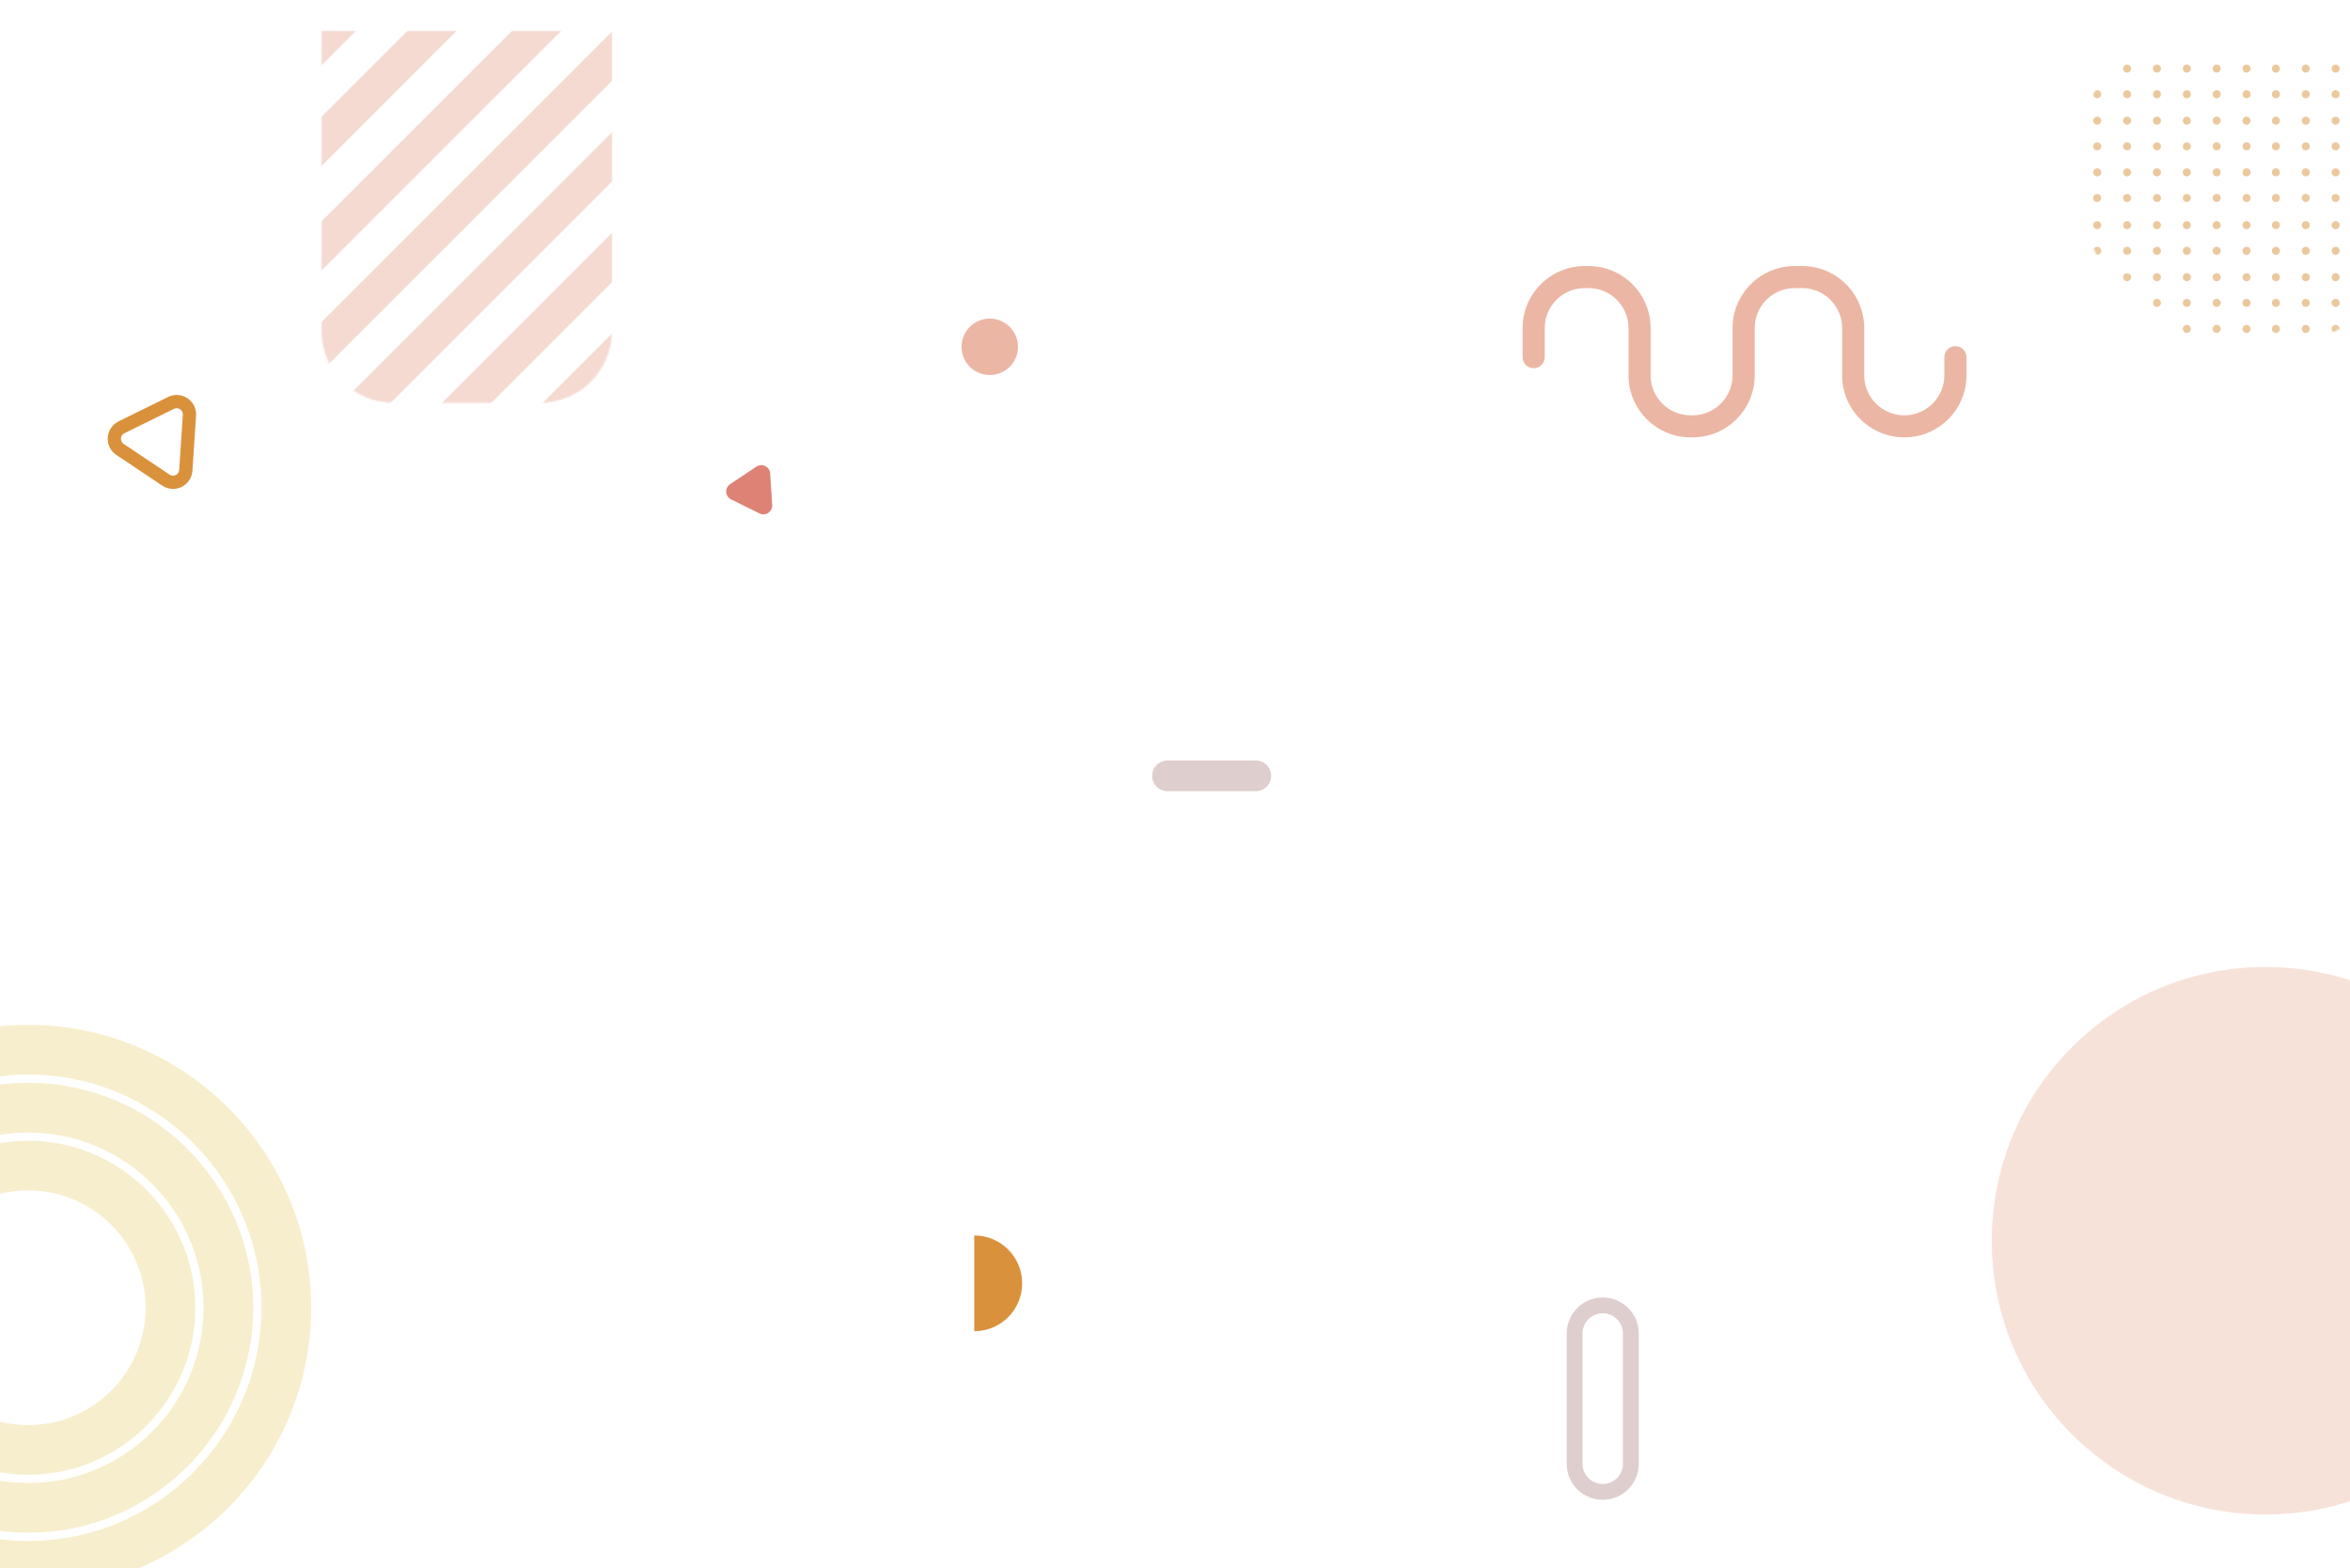 <svg width="1440" height="961" viewBox="0 0 1440 961" fill="none" xmlns="http://www.w3.org/2000/svg">
<path opacity="0.4" d="M1506.89 878.854C1572.41 813.343 1572.41 707.129 1506.89 641.618C1441.37 576.107 1335.15 576.107 1269.63 641.618C1204.11 707.129 1204.11 813.343 1269.63 878.854C1335.15 944.365 1441.37 944.365 1506.89 878.854Z" fill="#ECB6A4"/>
<g opacity="0.5">
<mask id="mask0_70_3726" style="mask-type:luminance" maskUnits="userSpaceOnUse" x="1272" y="-5" width="220" height="220">
<path d="M1381.8 214.575C1442.44 214.575 1491.6 165.422 1491.6 104.788C1491.6 44.154 1442.44 -5 1381.8 -5C1321.16 -5 1272 44.154 1272 104.788C1272 165.422 1321.16 214.575 1381.8 214.575Z" fill="white"/>
</mask>
<g mask="url(#mask0_70_3726)">
<path d="M1428.73 121.328C1428.73 119.967 1429.83 118.866 1431.19 118.866C1432.56 118.866 1433.66 119.967 1433.66 121.328C1433.66 122.689 1432.56 123.79 1431.19 123.79C1429.83 123.79 1428.73 122.689 1428.73 121.328Z" fill="#DA913C"/>
<path d="M1412.97 123.74C1414.33 123.704 1415.41 122.574 1415.37 121.214C1415.33 119.855 1414.2 118.782 1412.84 118.818C1411.48 118.854 1410.41 119.985 1410.45 121.344C1410.48 122.703 1411.61 123.776 1412.97 123.74Z" fill="#DA913C"/>
<path d="M1394.59 123.79C1395.95 123.79 1397.05 122.688 1397.05 121.328C1397.05 119.968 1395.95 118.866 1394.59 118.866C1393.23 118.866 1392.13 119.968 1392.13 121.328C1392.13 122.688 1393.23 123.79 1394.59 123.79Z" fill="#DA913C"/>
<path d="M1428.73 105.608C1428.73 104.248 1429.83 103.146 1431.19 103.146C1432.56 103.146 1433.66 104.248 1433.66 105.608C1433.66 106.969 1432.56 108.07 1431.19 108.07C1429.83 108.07 1428.73 106.969 1428.73 105.608Z" fill="#DA913C"/>
<path d="M1410.43 105.608C1410.43 104.248 1411.53 103.146 1412.89 103.146C1414.25 103.146 1415.36 104.248 1415.36 105.608C1415.36 106.969 1414.25 108.07 1412.89 108.07C1411.53 108.07 1410.43 106.969 1410.43 105.608Z" fill="#DA913C"/>
<path d="M1392.13 105.608C1392.13 104.248 1393.23 103.146 1394.59 103.146C1395.95 103.146 1397.05 104.248 1397.05 105.608C1397.05 106.969 1395.95 108.07 1394.59 108.07C1393.23 108.07 1392.13 106.969 1392.13 105.608Z" fill="#DA913C"/>
<path d="M1428.73 89.654C1428.73 88.293 1429.83 87.192 1431.19 87.192C1432.56 87.192 1433.66 88.293 1433.66 89.654C1433.66 91.014 1432.56 92.116 1431.19 92.116C1429.83 92.116 1428.73 91.014 1428.73 89.654Z" fill="#DA913C"/>
<path d="M1410.43 89.654C1410.43 88.293 1411.53 87.192 1412.89 87.192C1414.25 87.192 1415.36 88.293 1415.36 89.654C1415.36 91.014 1414.25 92.116 1412.89 92.116C1411.53 92.116 1410.43 91.014 1410.43 89.654Z" fill="#DA913C"/>
<path d="M1392.13 89.654C1392.13 88.293 1393.23 87.192 1394.59 87.192C1395.95 87.192 1397.05 88.293 1397.05 89.654C1397.05 91.014 1395.95 92.116 1394.59 92.116C1393.23 92.116 1392.13 91.014 1392.13 89.654Z" fill="#DA913C"/>
<path d="M1428.73 73.937C1428.73 72.577 1429.83 71.475 1431.19 71.475C1432.56 71.475 1433.66 72.577 1433.66 73.937C1433.66 75.298 1432.56 76.399 1431.19 76.399C1429.83 76.399 1428.73 75.298 1428.73 73.937Z" fill="#DA913C"/>
<path d="M1410.43 73.937C1410.43 72.577 1411.53 71.475 1412.89 71.475C1414.25 71.475 1415.36 72.577 1415.36 73.937C1415.36 75.298 1414.25 76.399 1412.89 76.399C1411.53 76.399 1410.43 75.298 1410.43 73.937Z" fill="#DA913C"/>
<path d="M1392.13 73.937C1392.13 72.577 1393.23 71.475 1394.59 71.475C1395.95 71.475 1397.05 72.577 1397.05 73.937C1397.05 75.298 1395.95 76.399 1394.59 76.399C1393.23 76.399 1392.13 75.298 1392.13 73.937Z" fill="#DA913C"/>
<path d="M1428.73 57.748C1428.73 56.388 1429.83 55.286 1431.19 55.286C1432.56 55.286 1433.66 56.388 1433.66 57.748C1433.66 59.109 1432.56 60.21 1431.19 60.21C1429.83 60.21 1428.73 59.109 1428.73 57.748Z" fill="#DA913C"/>
<path d="M1410.43 57.748C1410.43 56.388 1411.53 55.286 1412.89 55.286C1414.25 55.286 1415.36 56.388 1415.36 57.748C1415.36 59.109 1414.25 60.21 1412.89 60.21C1411.53 60.21 1410.43 59.109 1410.43 57.748Z" fill="#DA913C"/>
<path d="M1392.13 57.748C1392.13 56.388 1393.23 55.286 1394.59 55.286C1395.95 55.286 1397.05 56.388 1397.05 57.748C1397.05 59.109 1395.95 60.21 1394.59 60.21C1393.23 60.21 1392.13 59.109 1392.13 57.748Z" fill="#DA913C"/>
<path d="M1428.73 42.028C1428.73 40.668 1429.83 39.566 1431.19 39.566C1432.56 39.566 1433.66 40.668 1433.66 42.028C1433.66 43.389 1432.56 44.49 1431.19 44.49C1429.83 44.49 1428.73 43.389 1428.73 42.028Z" fill="#DA913C"/>
<path d="M1410.43 42.028C1410.43 40.668 1411.53 39.566 1412.89 39.566C1414.25 39.566 1415.36 40.668 1415.36 42.028C1415.36 43.389 1414.25 44.49 1412.89 44.49C1411.53 44.49 1410.43 43.389 1410.43 42.028Z" fill="#DA913C"/>
<path d="M1392.13 42.028C1392.13 40.668 1393.23 39.566 1394.59 39.566C1395.95 39.566 1397.05 40.668 1397.05 42.028C1397.05 43.389 1395.95 44.49 1394.59 44.49C1393.23 44.49 1392.13 43.389 1392.13 42.028Z" fill="#DA913C"/>
<path d="M1379.11 121.451C1379.17 120.093 1378.12 118.941 1376.76 118.88C1375.4 118.818 1374.25 119.869 1374.19 121.227C1374.13 122.586 1375.18 123.737 1376.54 123.798C1377.9 123.86 1379.05 122.809 1379.11 121.451Z" fill="#DA913C"/>
<path d="M1358.39 123.743C1359.75 123.707 1360.82 122.576 1360.79 121.217C1360.75 119.858 1359.62 118.785 1358.26 118.821C1356.9 118.857 1355.83 119.988 1355.87 121.347C1355.9 122.706 1357.03 123.779 1358.39 123.743Z" fill="#DA913C"/>
<path d="M1340.01 123.79C1341.37 123.79 1342.47 122.688 1342.47 121.328C1342.47 119.968 1341.37 118.866 1340.01 118.866C1338.65 118.866 1337.55 119.968 1337.55 121.328C1337.55 122.688 1338.65 123.79 1340.01 123.79Z" fill="#DA913C"/>
<path d="M1324.2 121.455C1324.26 120.096 1323.21 118.945 1321.85 118.884C1320.5 118.822 1319.34 119.873 1319.28 121.231C1319.22 122.59 1320.27 123.741 1321.63 123.802C1322.99 123.864 1324.14 122.813 1324.2 121.455Z" fill="#DA913C"/>
<path d="M1300.95 121.328C1300.95 119.967 1302.05 118.866 1303.41 118.866C1304.77 118.866 1305.87 119.967 1305.87 121.328C1305.87 122.688 1304.77 123.79 1303.41 123.79C1302.05 123.79 1300.95 122.688 1300.95 121.328Z" fill="#DA913C"/>
<path d="M1287.53 121.327C1287.53 119.968 1286.43 118.859 1285.07 118.851C1283.71 118.844 1282.61 119.939 1282.6 121.299C1282.6 122.659 1283.69 123.767 1285.05 123.775C1286.41 123.783 1287.52 122.687 1287.53 121.327Z" fill="#DA913C"/>
<path d="M1374.15 105.608C1374.15 104.248 1375.25 103.146 1376.61 103.146C1377.97 103.146 1379.07 104.248 1379.07 105.608C1379.07 106.969 1377.97 108.07 1376.61 108.07C1375.25 108.07 1374.15 106.969 1374.15 105.608Z" fill="#DA913C"/>
<path d="M1355.85 105.608C1355.85 104.248 1356.95 103.146 1358.31 103.146C1359.67 103.146 1360.77 104.248 1360.77 105.608C1360.77 106.969 1359.67 108.07 1358.31 108.07C1356.95 108.07 1355.85 106.969 1355.85 105.608Z" fill="#DA913C"/>
<path d="M1337.55 105.608C1337.55 104.248 1338.65 103.146 1340.01 103.146C1341.37 103.146 1342.47 104.248 1342.47 105.608C1342.47 106.969 1341.37 108.07 1340.01 108.07C1338.65 108.07 1337.55 106.969 1337.55 105.608Z" fill="#DA913C"/>
<path d="M1319.25 105.608C1319.25 104.248 1320.35 103.146 1321.71 103.146C1323.07 103.146 1324.17 104.248 1324.17 105.608C1324.17 106.969 1323.07 108.07 1321.71 108.07C1320.35 108.07 1319.25 106.969 1319.25 105.608Z" fill="#DA913C"/>
<path d="M1300.95 105.608C1300.95 104.248 1302.05 103.146 1303.41 103.146C1304.77 103.146 1305.87 104.248 1305.87 105.608C1305.87 106.969 1304.77 108.07 1303.41 108.07C1302.05 108.07 1300.95 106.969 1300.95 105.608Z" fill="#DA913C"/>
<path d="M1282.64 105.608C1282.64 104.248 1283.75 103.146 1285.11 103.146C1286.47 103.146 1287.57 104.248 1287.57 105.608C1287.57 106.969 1286.47 108.07 1285.11 108.07C1283.75 108.07 1282.64 106.969 1282.64 105.608Z" fill="#DA913C"/>
<path d="M1374.15 89.654C1374.15 88.293 1375.25 87.192 1376.61 87.192C1377.97 87.192 1379.07 88.293 1379.07 89.654C1379.07 91.014 1377.97 92.116 1376.61 92.116C1375.25 92.116 1374.15 91.014 1374.15 89.654Z" fill="#DA913C"/>
<path d="M1355.85 89.654C1355.85 88.293 1356.95 87.192 1358.31 87.192C1359.67 87.192 1360.77 88.293 1360.77 89.654C1360.77 91.014 1359.67 92.116 1358.31 92.116C1356.95 92.116 1355.85 91.014 1355.85 89.654Z" fill="#DA913C"/>
<path d="M1337.55 89.654C1337.55 88.293 1338.65 87.192 1340.01 87.192C1341.37 87.192 1342.47 88.293 1342.47 89.654C1342.47 91.014 1341.37 92.116 1340.01 92.116C1338.65 92.116 1337.55 91.014 1337.55 89.654Z" fill="#DA913C"/>
<path d="M1319.25 89.654C1319.25 88.293 1320.35 87.192 1321.71 87.192C1323.07 87.192 1324.17 88.293 1324.17 89.654C1324.17 91.014 1323.07 92.116 1321.71 92.116C1320.35 92.116 1319.25 91.014 1319.25 89.654Z" fill="#DA913C"/>
<path d="M1300.95 89.654C1300.95 88.293 1302.05 87.192 1303.41 87.192C1304.77 87.192 1305.87 88.293 1305.87 89.654C1305.87 91.014 1304.77 92.116 1303.41 92.116C1302.05 92.116 1300.95 91.014 1300.95 89.654Z" fill="#DA913C"/>
<path d="M1282.64 89.654C1282.64 88.293 1283.75 87.192 1285.11 87.192C1286.47 87.192 1287.57 88.293 1287.57 89.654C1287.57 91.014 1286.47 92.116 1285.11 92.116C1283.75 92.116 1282.64 91.014 1282.64 89.654Z" fill="#DA913C"/>
<path d="M1374.15 73.937C1374.15 72.577 1375.25 71.475 1376.61 71.475C1377.97 71.475 1379.07 72.577 1379.07 73.937C1379.07 75.298 1377.97 76.399 1376.61 76.399C1375.25 76.399 1374.15 75.298 1374.15 73.937Z" fill="#DA913C"/>
<path d="M1355.85 73.937C1355.85 72.577 1356.95 71.475 1358.31 71.475C1359.67 71.475 1360.77 72.577 1360.77 73.937C1360.77 75.298 1359.67 76.399 1358.31 76.399C1356.95 76.399 1355.85 75.298 1355.85 73.937Z" fill="#DA913C"/>
<path d="M1337.55 73.937C1337.55 72.577 1338.65 71.475 1340.01 71.475C1341.37 71.475 1342.47 72.577 1342.47 73.937C1342.47 75.298 1341.37 76.399 1340.01 76.399C1338.65 76.399 1337.55 75.298 1337.55 73.937Z" fill="#DA913C"/>
<path d="M1319.25 73.937C1319.25 72.577 1320.35 71.475 1321.71 71.475C1323.07 71.475 1324.17 72.577 1324.17 73.937C1324.17 75.298 1323.07 76.399 1321.71 76.399C1320.35 76.399 1319.25 75.298 1319.25 73.937Z" fill="#DA913C"/>
<path d="M1300.95 73.937C1300.95 72.577 1302.05 71.475 1303.41 71.475C1304.77 71.475 1305.87 72.577 1305.87 73.937C1305.87 75.298 1304.77 76.399 1303.41 76.399C1302.05 76.399 1300.95 75.298 1300.95 73.937Z" fill="#DA913C"/>
<path d="M1282.64 73.937C1282.64 72.577 1283.75 71.475 1285.11 71.475C1286.47 71.475 1287.57 72.577 1287.57 73.937C1287.57 75.298 1286.47 76.399 1285.11 76.399C1283.75 76.399 1282.64 75.298 1282.64 73.937Z" fill="#DA913C"/>
<path d="M1374.15 57.748C1374.15 56.388 1375.25 55.286 1376.61 55.286C1377.97 55.286 1379.07 56.388 1379.07 57.748C1379.07 59.109 1377.97 60.21 1376.61 60.21C1375.25 60.21 1374.15 59.109 1374.15 57.748Z" fill="#DA913C"/>
<path d="M1355.85 57.748C1355.85 56.388 1356.95 55.286 1358.31 55.286C1359.67 55.286 1360.77 56.388 1360.77 57.748C1360.77 59.109 1359.67 60.21 1358.31 60.21C1356.95 60.21 1355.85 59.109 1355.85 57.748Z" fill="#DA913C"/>
<path d="M1337.55 57.748C1337.55 56.388 1338.65 55.286 1340.01 55.286C1341.37 55.286 1342.47 56.388 1342.47 57.748C1342.47 59.109 1341.37 60.21 1340.01 60.21C1338.65 60.21 1337.55 59.109 1337.55 57.748Z" fill="#DA913C"/>
<path d="M1319.25 57.748C1319.25 56.388 1320.35 55.286 1321.71 55.286C1323.07 55.286 1324.17 56.388 1324.17 57.748C1324.17 59.109 1323.07 60.21 1321.71 60.21C1320.35 60.21 1319.25 59.109 1319.25 57.748Z" fill="#DA913C"/>
<path d="M1300.95 57.748C1300.95 56.388 1302.05 55.286 1303.41 55.286C1304.77 55.286 1305.87 56.388 1305.87 57.748C1305.87 59.109 1304.77 60.21 1303.41 60.21C1302.05 60.21 1300.95 59.109 1300.95 57.748Z" fill="#DA913C"/>
<path d="M1282.64 57.748C1282.64 56.388 1283.75 55.286 1285.11 55.286C1286.47 55.286 1287.57 56.388 1287.57 57.748C1287.57 59.109 1286.47 60.21 1285.11 60.21C1283.75 60.21 1282.64 59.109 1282.64 57.748Z" fill="#DA913C"/>
<path d="M1374.15 42.028C1374.15 40.668 1375.25 39.566 1376.61 39.566C1377.97 39.566 1379.07 40.668 1379.07 42.028C1379.07 43.389 1377.97 44.49 1376.61 44.49C1375.25 44.49 1374.15 43.389 1374.15 42.028Z" fill="#DA913C"/>
<path d="M1355.85 42.028C1355.85 40.668 1356.95 39.566 1358.31 39.566C1359.67 39.566 1360.77 40.668 1360.77 42.028C1360.77 43.389 1359.67 44.49 1358.31 44.49C1356.95 44.49 1355.85 43.389 1355.85 42.028Z" fill="#DA913C"/>
<path d="M1337.55 42.028C1337.55 40.668 1338.65 39.566 1340.01 39.566C1341.37 39.566 1342.47 40.668 1342.47 42.028C1342.47 43.389 1341.37 44.49 1340.01 44.49C1338.65 44.49 1337.55 43.389 1337.55 42.028Z" fill="#DA913C"/>
<path d="M1319.25 42.028C1319.25 40.668 1320.35 39.566 1321.71 39.566C1323.07 39.566 1324.17 40.668 1324.17 42.028C1324.17 43.389 1323.07 44.49 1321.71 44.49C1320.35 44.49 1319.25 43.389 1319.25 42.028Z" fill="#DA913C"/>
<path d="M1300.95 42.028C1300.95 40.668 1302.05 39.566 1303.41 39.566C1304.77 39.566 1305.87 40.668 1305.87 42.028C1305.87 43.389 1304.77 44.49 1303.41 44.49C1302.05 44.49 1300.95 43.389 1300.95 42.028Z" fill="#DA913C"/>
<path d="M1282.64 42.028C1282.64 40.668 1283.75 39.566 1285.11 39.566C1286.47 39.566 1287.57 40.668 1287.57 42.028C1287.57 43.389 1286.47 44.49 1285.11 44.49C1283.75 44.49 1282.64 43.389 1282.64 42.028Z" fill="#DA913C"/>
<path d="M1428.73 201.537C1428.73 200.177 1429.83 199.075 1431.19 199.075C1432.56 199.075 1433.66 200.177 1433.66 201.537C1433.66 202.898 1432.56 203.999 1431.19 203.999C1429.83 203.999 1428.73 202.898 1428.73 201.537Z" fill="#DA913C"/>
<path d="M1410.43 201.537C1410.43 200.177 1411.53 199.075 1412.89 199.075C1414.25 199.075 1415.36 200.177 1415.36 201.537C1415.36 202.898 1414.25 203.999 1412.89 203.999C1411.53 203.999 1410.43 202.898 1410.43 201.537Z" fill="#DA913C"/>
<path d="M1392.13 201.537C1392.13 200.177 1393.23 199.075 1394.59 199.075C1395.95 199.075 1397.05 200.177 1397.05 201.537C1397.05 202.898 1395.95 203.999 1394.59 203.999C1393.23 203.999 1392.13 202.898 1392.13 201.537Z" fill="#DA913C"/>
<path d="M1428.73 185.583C1428.73 184.222 1429.83 183.121 1431.19 183.121C1432.56 183.121 1433.66 184.222 1433.66 185.583C1433.66 186.943 1432.56 188.045 1431.19 188.045C1429.83 188.045 1428.73 186.943 1428.73 185.583Z" fill="#DA913C"/>
<path d="M1410.43 185.583C1410.43 184.222 1411.53 183.121 1412.89 183.121C1414.25 183.121 1415.36 184.222 1415.36 185.583C1415.36 186.943 1414.25 188.045 1412.89 188.045C1411.53 188.045 1410.43 186.943 1410.43 185.583Z" fill="#DA913C"/>
<path d="M1392.13 185.583C1392.13 184.222 1393.23 183.121 1394.59 183.121C1395.95 183.121 1397.05 184.222 1397.05 185.583C1397.05 186.943 1395.95 188.045 1394.59 188.045C1393.23 188.045 1392.13 186.943 1392.13 185.583Z" fill="#DA913C"/>
<path d="M1428.73 169.863C1428.73 168.502 1429.83 167.401 1431.19 167.401C1432.56 167.401 1433.66 168.502 1433.66 169.863C1433.66 171.223 1432.56 172.325 1431.19 172.325C1429.83 172.325 1428.73 171.223 1428.73 169.863Z" fill="#DA913C"/>
<path d="M1412.89 172.325C1414.25 172.325 1415.36 171.222 1415.36 169.863C1415.36 168.503 1414.25 167.401 1412.89 167.401C1411.53 167.401 1410.43 168.503 1410.43 169.863C1410.43 171.222 1411.53 172.325 1412.89 172.325Z" fill="#DA913C"/>
<path d="M1394.59 172.325C1395.95 172.325 1397.05 171.222 1397.05 169.863C1397.05 168.503 1395.95 167.401 1394.59 167.401C1393.23 167.401 1392.13 168.503 1392.13 169.863C1392.13 171.222 1393.23 172.325 1394.59 172.325Z" fill="#DA913C"/>
<path d="M1428.73 153.678C1428.73 152.317 1429.83 151.216 1431.19 151.216C1432.56 151.216 1433.66 152.317 1433.66 153.678C1433.66 155.038 1432.56 156.139 1431.19 156.139C1429.83 156.139 1428.73 155.038 1428.73 153.678Z" fill="#DA913C"/>
<path d="M1412.89 156.139C1414.25 156.139 1415.36 155.037 1415.36 153.678C1415.36 152.318 1414.25 151.216 1412.89 151.216C1411.53 151.216 1410.43 152.318 1410.43 153.678C1410.43 155.037 1411.53 156.139 1412.89 156.139Z" fill="#DA913C"/>
<path d="M1394.59 156.139C1395.95 156.139 1397.05 155.037 1397.05 153.678C1397.05 152.318 1395.95 151.216 1394.59 151.216C1393.23 151.216 1392.13 152.318 1392.13 153.678C1392.13 155.037 1393.23 156.139 1394.59 156.139Z" fill="#DA913C"/>
<path d="M1428.73 137.958C1428.73 136.597 1429.83 135.496 1431.19 135.496C1432.56 135.496 1433.66 136.597 1433.66 137.958C1433.66 139.318 1432.56 140.419 1431.19 140.419C1429.83 140.419 1428.73 139.318 1428.73 137.958Z" fill="#DA913C"/>
<path d="M1410.43 137.958C1410.43 136.597 1411.53 135.496 1412.89 135.496C1414.25 135.496 1415.36 136.597 1415.36 137.958C1415.36 139.318 1414.25 140.419 1412.89 140.419C1411.53 140.419 1410.43 139.318 1410.43 137.958Z" fill="#DA913C"/>
<path d="M1392.13 137.958C1392.13 136.597 1393.23 135.496 1394.59 135.496C1395.95 135.496 1397.05 136.597 1397.05 137.958C1397.05 139.318 1395.95 140.419 1394.59 140.419C1393.23 140.419 1392.13 139.318 1392.13 137.958Z" fill="#DA913C"/>
<path d="M1374.15 201.537C1374.15 200.177 1375.25 199.075 1376.61 199.075C1377.97 199.075 1379.07 200.177 1379.07 201.537C1379.07 202.898 1377.97 203.999 1376.61 203.999C1375.25 203.999 1374.15 202.898 1374.15 201.537Z" fill="#DA913C"/>
<path d="M1355.85 201.537C1355.85 200.177 1356.95 199.075 1358.31 199.075C1359.67 199.075 1360.77 200.177 1360.77 201.537C1360.77 202.898 1359.67 203.999 1358.31 203.999C1356.95 203.999 1355.85 202.898 1355.85 201.537Z" fill="#DA913C"/>
<path d="M1337.55 201.537C1337.55 200.177 1338.65 199.075 1340.01 199.075C1341.37 199.075 1342.47 200.177 1342.47 201.537C1342.47 202.898 1341.37 203.999 1340.01 203.999C1338.65 203.999 1337.55 202.898 1337.55 201.537Z" fill="#DA913C"/>
<path d="M1319.25 201.537C1319.25 200.177 1320.35 199.075 1321.71 199.075C1323.07 199.075 1324.17 200.177 1324.17 201.537C1324.17 202.898 1323.07 203.999 1321.71 203.999C1320.35 203.999 1319.25 202.898 1319.25 201.537Z" fill="#DA913C"/>
<path d="M1300.95 201.537C1300.95 200.177 1302.05 199.075 1303.41 199.075C1304.77 199.075 1305.87 200.177 1305.87 201.537C1305.87 202.898 1304.77 203.999 1303.41 203.999C1302.05 203.999 1300.95 202.898 1300.95 201.537Z" fill="#DA913C"/>
<path d="M1282.64 201.537C1282.64 200.177 1283.75 199.075 1285.11 199.075C1286.47 199.075 1287.57 200.177 1287.57 201.537C1287.57 202.898 1286.47 203.999 1285.11 203.999C1283.75 203.999 1282.64 202.898 1282.64 201.537Z" fill="#DA913C"/>
<path d="M1374.15 185.583C1374.15 184.222 1375.25 183.121 1376.61 183.121C1377.97 183.121 1379.07 184.222 1379.07 185.583C1379.07 186.943 1377.97 188.045 1376.61 188.045C1375.25 188.045 1374.15 186.943 1374.15 185.583Z" fill="#DA913C"/>
<path d="M1355.85 185.583C1355.85 184.222 1356.95 183.121 1358.31 183.121C1359.67 183.121 1360.77 184.222 1360.77 185.583C1360.77 186.943 1359.67 188.045 1358.31 188.045C1356.95 188.045 1355.85 186.943 1355.85 185.583Z" fill="#DA913C"/>
<path d="M1337.55 185.583C1337.55 184.222 1338.65 183.121 1340.01 183.121C1341.37 183.121 1342.47 184.222 1342.47 185.583C1342.47 186.943 1341.37 188.045 1340.01 188.045C1338.65 188.045 1337.55 186.943 1337.55 185.583Z" fill="#DA913C"/>
<path d="M1319.25 185.583C1319.25 184.222 1320.35 183.121 1321.71 183.121C1323.07 183.121 1324.17 184.222 1324.17 185.583C1324.17 186.943 1323.07 188.045 1321.71 188.045C1320.35 188.045 1319.25 186.943 1319.25 185.583Z" fill="#DA913C"/>
<path d="M1300.95 185.583C1300.95 184.222 1302.05 183.121 1303.41 183.121C1304.77 183.121 1305.87 184.222 1305.87 185.583C1305.87 186.943 1304.77 188.045 1303.41 188.045C1302.05 188.045 1300.95 186.943 1300.95 185.583Z" fill="#DA913C"/>
<path d="M1282.64 185.583C1282.64 184.222 1283.75 183.121 1285.11 183.121C1286.47 183.121 1287.57 184.222 1287.57 185.583C1287.57 186.943 1286.47 188.045 1285.11 188.045C1283.75 188.045 1282.64 186.943 1282.64 185.583Z" fill="#DA913C"/>
<path d="M1376.61 172.325C1377.97 172.325 1379.08 171.222 1379.08 169.863C1379.08 168.503 1377.97 167.401 1376.61 167.401C1375.26 167.401 1374.15 168.503 1374.15 169.863C1374.15 171.222 1375.26 172.325 1376.61 172.325Z" fill="#DA913C"/>
<path d="M1358.31 172.325C1359.67 172.325 1360.78 171.222 1360.78 169.863C1360.78 168.503 1359.67 167.401 1358.31 167.401C1356.95 167.401 1355.85 168.503 1355.85 169.863C1355.85 171.222 1356.95 172.325 1358.31 172.325Z" fill="#DA913C"/>
<path d="M1340.01 172.325C1341.37 172.325 1342.47 171.222 1342.47 169.863C1342.47 168.503 1341.37 167.401 1340.01 167.401C1338.65 167.401 1337.55 168.503 1337.55 169.863C1337.55 171.222 1338.65 172.325 1340.01 172.325Z" fill="#DA913C"/>
<path d="M1321.71 172.325C1323.07 172.325 1324.17 171.222 1324.17 169.863C1324.17 168.503 1323.07 167.401 1321.71 167.401C1320.35 167.401 1319.25 168.503 1319.25 169.863C1319.25 171.222 1320.35 172.325 1321.71 172.325Z" fill="#DA913C"/>
<path d="M1300.95 169.863C1300.95 168.502 1302.05 167.401 1303.41 167.401C1304.77 167.401 1305.87 168.502 1305.87 169.863C1305.87 171.223 1304.77 172.325 1303.41 172.325C1302.05 172.325 1300.95 171.223 1300.95 169.863Z" fill="#DA913C"/>
<path d="M1285.11 172.325C1286.47 172.325 1287.57 171.222 1287.57 169.863C1287.57 168.503 1286.47 167.401 1285.11 167.401C1283.75 167.401 1282.64 168.503 1282.64 169.863C1282.64 171.222 1283.75 172.325 1285.11 172.325Z" fill="#DA913C"/>
<path d="M1376.61 156.139C1377.97 156.139 1379.08 155.037 1379.08 153.678C1379.08 152.318 1377.97 151.216 1376.61 151.216C1375.26 151.216 1374.15 152.318 1374.15 153.678C1374.15 155.037 1375.26 156.139 1376.61 156.139Z" fill="#DA913C"/>
<path d="M1358.31 156.139C1359.67 156.139 1360.78 155.037 1360.78 153.678C1360.78 152.318 1359.67 151.216 1358.31 151.216C1356.95 151.216 1355.85 152.318 1355.85 153.678C1355.85 155.037 1356.95 156.139 1358.31 156.139Z" fill="#DA913C"/>
<path d="M1340.01 156.139C1341.37 156.139 1342.47 155.037 1342.47 153.678C1342.47 152.318 1341.37 151.216 1340.01 151.216C1338.65 151.216 1337.55 152.318 1337.55 153.678C1337.55 155.037 1338.65 156.139 1340.01 156.139Z" fill="#DA913C"/>
<path d="M1321.71 156.139C1323.07 156.139 1324.17 155.037 1324.17 153.678C1324.17 152.318 1323.07 151.216 1321.71 151.216C1320.35 151.216 1319.25 152.318 1319.25 153.678C1319.25 155.037 1320.35 156.139 1321.71 156.139Z" fill="#DA913C"/>
<path d="M1300.95 153.678C1300.95 152.317 1302.05 151.216 1303.41 151.216C1304.77 151.216 1305.87 152.317 1305.87 153.678C1305.87 155.038 1304.77 156.139 1303.41 156.139C1302.05 156.139 1300.95 155.038 1300.95 153.678Z" fill="#DA913C"/>
<path d="M1285.11 156.139C1286.47 156.139 1287.57 155.037 1287.57 153.678C1287.57 152.318 1286.47 151.216 1285.11 151.216C1283.75 151.216 1282.64 152.318 1282.64 153.678C1282.64 155.037 1283.75 156.139 1285.11 156.139Z" fill="#DA913C"/>
<path d="M1374.15 137.958C1374.15 136.597 1375.25 135.496 1376.61 135.496C1377.97 135.496 1379.07 136.597 1379.07 137.958C1379.07 139.318 1377.97 140.419 1376.61 140.419C1375.25 140.419 1374.15 139.318 1374.15 137.958Z" fill="#DA913C"/>
<path d="M1355.85 137.958C1355.85 136.597 1356.95 135.496 1358.31 135.496C1359.67 135.496 1360.77 136.597 1360.77 137.958C1360.77 139.318 1359.67 140.419 1358.31 140.419C1356.95 140.419 1355.85 139.318 1355.85 137.958Z" fill="#DA913C"/>
<path d="M1337.55 137.958C1337.55 136.597 1338.65 135.496 1340.01 135.496C1341.37 135.496 1342.47 136.597 1342.47 137.958C1342.47 139.318 1341.37 140.419 1340.01 140.419C1338.65 140.419 1337.55 139.318 1337.55 137.958Z" fill="#DA913C"/>
<path d="M1319.25 137.958C1319.25 136.597 1320.35 135.496 1321.71 135.496C1323.07 135.496 1324.17 136.597 1324.17 137.958C1324.17 139.318 1323.07 140.419 1321.71 140.419C1320.35 140.419 1319.25 139.318 1319.25 137.958Z" fill="#DA913C"/>
<path d="M1300.95 137.958C1300.95 136.597 1302.05 135.496 1303.41 135.496C1304.77 135.496 1305.87 136.597 1305.87 137.958C1305.87 139.318 1304.77 140.419 1303.41 140.419C1302.05 140.419 1300.95 139.318 1300.95 137.958Z" fill="#DA913C"/>
<path d="M1282.64 137.958C1282.64 136.597 1283.75 135.496 1285.11 135.496C1286.47 135.496 1287.57 136.597 1287.57 137.958C1287.57 139.318 1286.47 140.419 1285.11 140.419C1283.75 140.419 1282.64 139.318 1282.64 137.958Z" fill="#DA913C"/>
</g>
</g>
<g opacity="0.3">
<path d="M17.331 974.631C-78.245 974.631 -156 896.881 -156 801.318C-156 705.754 -78.245 628 17.331 628C112.908 628 190.667 705.751 190.667 801.318C190.667 896.884 112.908 974.635 17.331 974.635V974.631ZM17.331 658.427C-61.465 658.427 -125.573 722.529 -125.573 801.318C-125.573 880.106 -61.468 944.208 17.331 944.208C96.131 944.208 160.236 880.106 160.236 801.318C160.236 722.529 96.128 658.427 17.331 658.427Z" fill="#E3C557"/>
<path d="M17.331 939.135C-58.669 939.135 -120.499 877.31 -120.499 801.314C-120.499 725.318 -58.669 663.493 17.331 663.493C93.332 663.493 155.166 725.318 155.166 801.314C155.166 877.31 93.335 939.135 17.331 939.135ZM17.331 693.924C-41.892 693.924 -90.073 742.1 -90.073 801.318C-90.073 860.535 -41.892 908.711 17.331 908.711C76.555 908.711 124.735 860.535 124.735 801.318C124.735 742.1 76.555 693.924 17.331 693.924Z" fill="#E3C557"/>
<path d="M17.331 903.638C-39.096 903.638 -84.999 857.735 -84.999 801.314C-84.999 744.892 -39.092 698.99 17.331 698.99C73.755 698.99 119.666 744.892 119.666 801.314C119.666 857.735 73.759 903.638 17.331 903.638ZM17.331 729.421C-22.315 729.421 -54.572 761.675 -54.572 801.317C-54.572 840.96 -22.315 873.214 17.331 873.214C56.978 873.214 89.235 840.96 89.235 801.317C89.235 761.675 56.978 729.421 17.331 729.421Z" fill="#E3C557"/>
</g>
<mask id="mask1_70_3726" style="mask-type:luminance" maskUnits="userSpaceOnUse" x="197" y="19" width="178" height="228">
<path d="M197 19H375V202.664C375 227.026 355.216 246.808 330.851 246.808H241.155C216.79 246.808 197.006 227.026 197.006 202.664V19H197Z" fill="white"/>
</mask>
<g mask="url(#mask1_70_3726)">
<g opacity="0.5">
<path d="M403.646 -166.59L388.544 -181.69L173.1 33.732L188.202 48.832L403.646 -166.59Z" fill="#ECB6A4"/>
<path d="M403.646 -104.891L388.544 -119.991L173.101 95.43L188.202 110.531L403.646 -104.891Z" fill="#ECB6A4"/>
<path d="M403.645 -40.812L388.543 -55.913L173.1 159.509L188.201 174.61L403.645 -40.812Z" fill="#ECB6A4"/>
<path d="M403.64 20.886L388.538 5.786L173.094 221.208L188.196 236.308L403.64 20.886Z" fill="#ECB6A4"/>
<path d="M403.647 82.585L388.545 67.485L173.101 282.907L188.203 298.007L403.647 82.585Z" fill="#ECB6A4"/>
<path d="M403.641 144.284L388.539 129.184L173.095 344.606L188.197 359.706L403.641 144.284Z" fill="#ECB6A4"/>
<path d="M403.648 205.983L388.546 190.882L173.102 406.304L188.204 421.405L403.648 205.983Z" fill="#ECB6A4"/>
</g>
</g>
<path d="M623.42 216.091C625.402 206.75 619.436 197.571 610.094 195.589C600.752 193.607 591.572 199.572 589.589 208.914C587.607 218.255 593.573 227.434 602.915 229.416C612.257 231.398 621.438 225.433 623.42 216.091Z" fill="#ECB6A4"/>
<path d="M597 815.681C613.205 815.681 626.343 802.543 626.343 786.34C626.343 770.137 613.205 757 597 757V815.681Z" fill="#DA913C"/>
<path d="M111.977 253.151C112.041 253.471 112.063 253.805 112.041 254.153L109.803 287.938C109.611 290.84 106.35 292.446 103.93 290.83L75.788 271.998C74.896 271.401 74.367 270.53 74.182 269.607C73.869 268.022 74.573 266.278 76.218 265.468L106.598 250.515C108.897 249.386 111.512 250.814 111.974 253.151M119.939 251.574C119.229 247.986 116.834 244.867 113.534 243.236C110.197 241.588 106.367 241.588 103.021 243.236L72.64 258.189C67.819 260.562 65.182 265.909 66.227 271.184C66.841 274.289 68.636 276.971 71.279 278.74L99.421 297.569C102.942 299.924 107.49 300.226 111.288 298.354C115.086 296.485 117.623 292.698 117.904 288.471L120.142 254.686C120.209 253.638 120.142 252.59 119.943 251.571L119.939 251.574Z" fill="#DA913C"/>
<path d="M448.013 306.001L465.372 314.595C469.103 316.442 473.437 313.557 473.171 309.401L471.934 290.071C471.668 285.915 467.003 283.606 463.535 285.915L447.412 296.651C443.945 298.96 444.278 304.154 448.009 306.001H448.013Z" fill="#DE8275"/>
<path d="M969.699 817.093C969.699 810.247 975.249 804.698 982.095 804.698C988.942 804.698 994.492 810.247 994.492 817.093V896.904C994.492 903.75 988.942 909.299 982.095 909.299C975.249 909.299 969.699 903.75 969.699 896.904V817.093ZM960 817.093V896.904C960 909.086 969.913 918.998 982.095 918.998C994.278 918.998 1004.19 909.086 1004.19 896.904V817.093C1004.19 804.912 994.278 795 982.095 795C969.913 795 960 804.912 960 817.093Z" fill="#DFCECE"/>
<path d="M769.522 484.793H715.397C710.207 484.793 706 480.587 706 475.396C706 470.206 710.207 466 715.397 466H769.522C774.713 466 778.92 470.206 778.92 475.396C778.92 480.587 774.713 484.793 769.522 484.793Z" fill="#DFCECE"/>
<path d="M1166.9 268C1145.89 268 1128.8 250.952 1128.8 230.005V200.995C1128.8 187.497 1117.78 176.512 1104.25 176.512H1099.77C1086.23 176.512 1075.22 187.497 1075.22 200.995V230.005C1075.22 250.959 1058.12 268 1037.12 268H1036C1014.99 268 997.899 250.952 997.899 230.005V200.995C997.899 187.497 986.882 176.512 973.347 176.512H971.108C957.572 176.512 946.556 187.497 946.556 200.995V218.849C946.556 222.584 943.523 225.608 939.778 225.608C936.033 225.608 933 222.584 933 218.849V200.995C933 180.041 950.096 163 971.101 163H973.34C994.352 163 1011.44 180.041 1011.44 200.995V230.005C1011.44 243.503 1022.46 254.488 1035.99 254.488H1037.11C1050.64 254.488 1061.66 243.503 1061.66 230.005V200.995C1061.66 180.041 1078.75 163 1099.76 163H1104.24C1125.25 163 1142.34 180.041 1142.34 200.995V230.005C1142.34 243.503 1153.36 254.488 1166.89 254.488C1180.43 254.488 1191.44 243.503 1191.44 230.005V218.849C1191.44 215.114 1194.48 212.09 1198.22 212.09C1201.97 212.09 1205 215.114 1205 218.849V230.005C1205 250.959 1187.91 268 1166.9 268Z" fill="#ECB6A4"/>
</svg>
